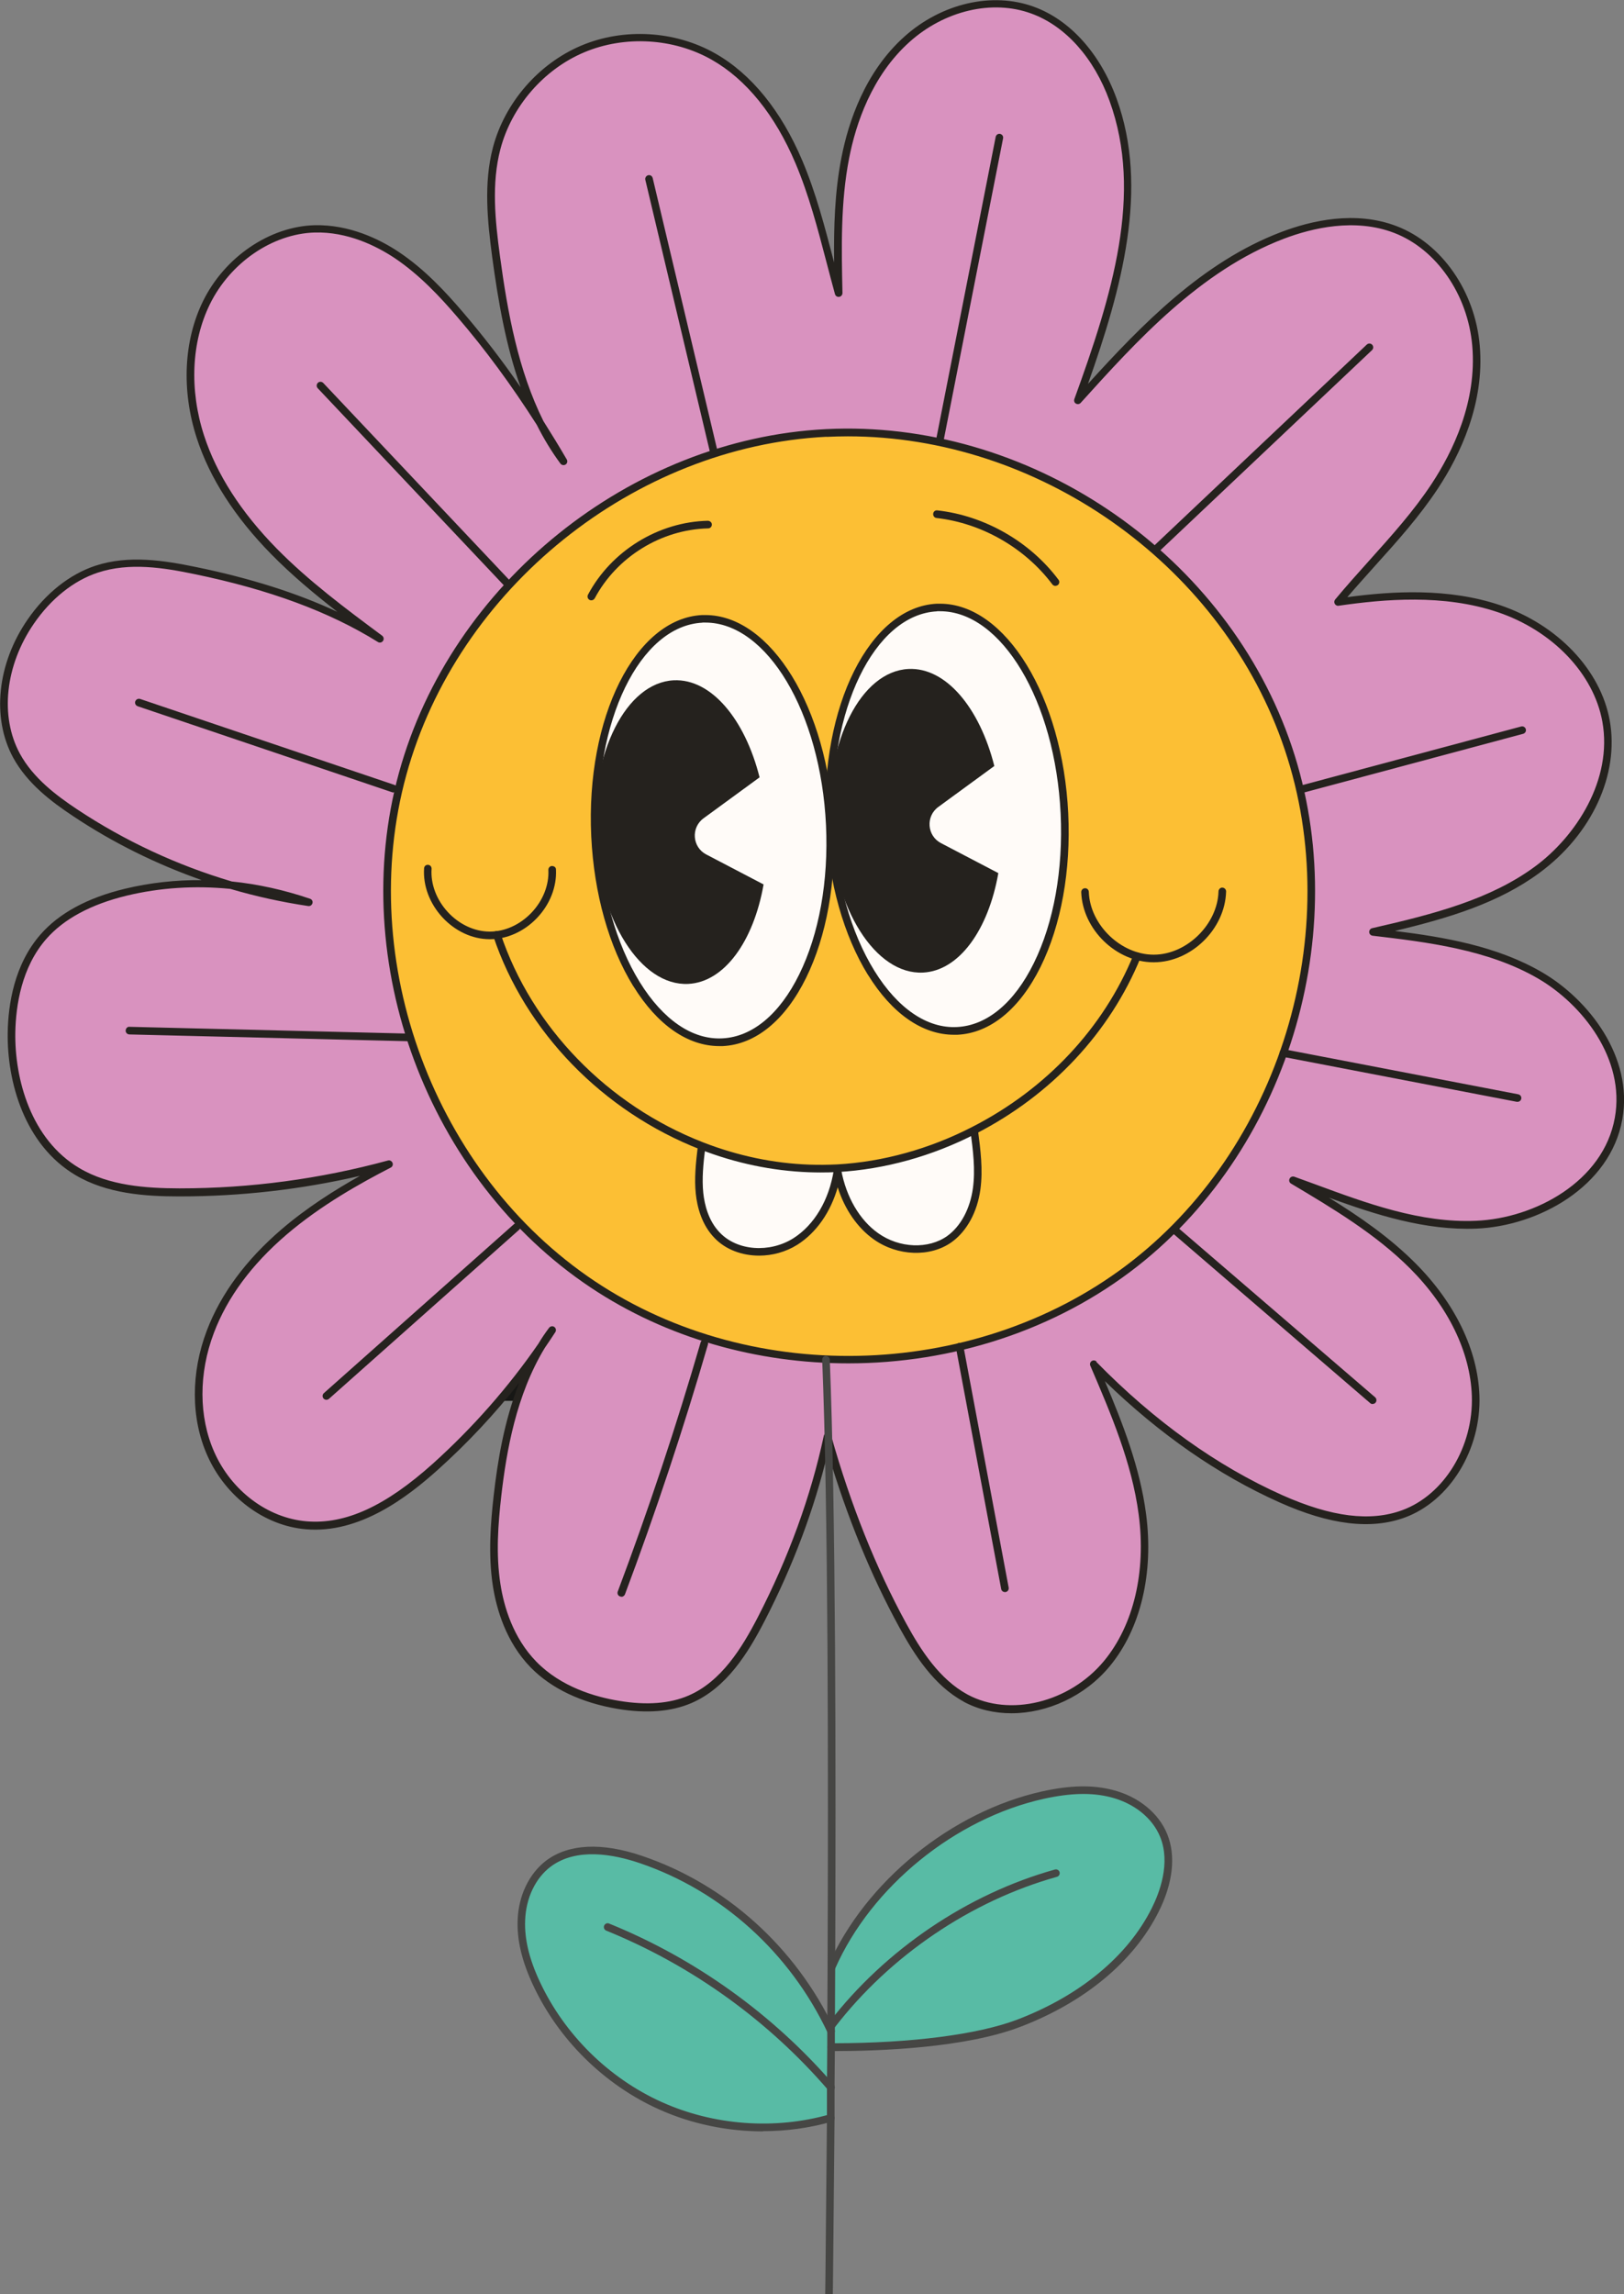 <svg width="177" height="250" viewBox="0 0 177 250" fill="none" xmlns="http://www.w3.org/2000/svg">
<rect x="0" y="0" width="177" height="250" fill="#808080" stroke="none"/>
<g clip-path="url(#clip0_230_750)">
<path d="M51.607 152.663V142.677H54.991V146.637H62.633V148.923H54.991V150.4H62.829V152.663H51.607Z" fill="#171715"/>
<path d="M64.118 152.709V142.677H75.754V145.009H67.49V146.66H75.42V148.957H67.49V150.435H75.604V152.709H64.118Z" fill="#171715"/>
<path d="M89.012 146.845C88.667 147.214 88.218 147.491 87.666 147.641C88.885 148.034 89.496 148.761 89.496 149.8V149.962C89.496 151.67 88.068 152.513 85.214 152.513H77.261V142.666H80.346V146.163H84.374C85.122 146.163 85.651 146.025 85.962 145.748C86.273 145.471 86.423 145.032 86.423 144.42V142.666H89.519V145.378C89.519 145.979 89.346 146.464 89.001 146.845H89.012ZM86.273 149.315C86.273 149.026 86.169 148.796 85.974 148.611C85.766 148.438 85.456 148.345 85.03 148.345H80.357V150.273H85.03C85.456 150.273 85.766 150.181 85.974 150.008C86.181 149.835 86.273 149.604 86.273 149.315Z" fill="#171715"/>
<path d="M94.433 152.663H91.038V142.677H94.433V152.663Z" fill="#171715"/>
<path d="M105.608 152.582H100.544L95.239 142.688H98.576L99.509 144.501H106.621L107.553 142.688H110.891L105.585 152.582H105.608ZM100.671 146.729L102.547 150.365H103.606L105.482 146.729H100.659H100.671Z" fill="#171715"/>
<path d="M128.869 152.582H123.805L118.499 142.688H121.836L122.769 144.501H129.881L130.814 142.688H134.151L128.846 152.582H128.869ZM123.931 146.729L125.807 150.365H126.866L128.742 146.729H123.92H123.931Z" fill="#171715"/>
<path d="M135.003 142.666H138.283V149.592L142.564 142.666H144.394L148.676 149.592V142.666H152.037V152.675H147.375L143.6 146.441L139.837 152.675H135.003V142.666Z" fill="#171715"/>
<path d="M157.135 152.663H153.74V142.677H157.135V152.663Z" fill="#171715"/>
<path d="M50.042 49.825V46.42H59.998V49.825H50.042Z" fill="#171715"/>
<path d="M60.17 58.657C60.17 61.058 59.595 62.801 58.444 63.898C59.1 63.91 59.997 63.933 59.997 63.933V66.392H54.416V58.726H56.303V62.998H56.326C56.383 62.998 56.476 62.952 56.579 62.871C56.683 62.79 56.809 62.64 56.947 62.432C57.086 62.224 57.212 61.97 57.327 61.659C57.442 61.358 57.546 60.954 57.627 60.447C57.707 59.938 57.742 59.384 57.742 58.773C57.742 57.387 57.477 56.36 56.947 55.679C56.418 54.998 55.797 54.663 55.06 54.663H54.91C53.115 54.663 52.217 56.048 52.217 58.807C52.217 61.035 52.689 62.328 53.633 62.686V66.311H53.621C53.311 66.311 53 66.242 52.701 66.138C52.401 66.034 52.068 65.815 51.711 65.491C51.354 65.168 51.032 64.752 50.779 64.256C50.514 63.748 50.295 63.056 50.111 62.167C49.927 61.278 49.846 60.25 49.846 59.096V58.461C49.846 57.26 49.961 56.21 50.18 55.298C50.399 54.386 50.687 53.67 51.02 53.15C51.354 52.631 51.757 52.215 52.206 51.88C52.666 51.557 53.103 51.338 53.506 51.234C53.909 51.13 54.335 51.084 54.772 51.084H55.152C55.589 51.084 56.015 51.142 56.441 51.269C56.867 51.396 57.304 51.615 57.765 51.95C58.225 52.285 58.628 52.712 58.973 53.231C59.318 53.751 59.595 54.455 59.825 55.332C60.044 56.21 60.159 57.214 60.159 58.345V58.657H60.17Z" fill="#171715"/>
<path d="M50.123 77.428V72.349L59.986 67.027V70.375L58.179 71.31V78.444L59.986 79.379V82.727L50.123 77.405V77.428ZM55.958 72.464L52.332 74.346V75.408L55.958 77.29V72.453V72.464Z" fill="#171715"/>
<path d="M50.042 91.224H59.998V94.618H56.05V102.283H53.771V94.618H52.298V102.479H50.042V91.224Z" fill="#171715"/>
<path d="M49.996 103.772H59.998V115.444H57.673V107.155H56.027V115.109H53.736V107.155H52.263V115.294H49.996V103.772Z" fill="#171715"/>
<path d="M55.843 128.743C55.474 128.397 55.198 127.946 55.048 127.392C54.657 128.616 53.932 129.228 52.896 129.228H52.735C51.032 129.228 50.192 127.796 50.192 124.933V116.956H60.009V120.05H56.522V124.09C56.522 124.841 56.66 125.372 56.936 125.684C57.212 125.995 57.65 126.145 58.26 126.145H60.009V129.251H57.304C56.706 129.251 56.222 129.078 55.843 128.731V128.743ZM53.38 125.995C53.667 125.995 53.898 125.891 54.082 125.695C54.254 125.487 54.346 125.176 54.346 124.749V120.061H52.424V124.749C52.424 125.176 52.517 125.487 52.689 125.695C52.862 125.903 53.092 125.995 53.38 125.995Z" fill="#171715"/>
<path d="M50.042 134.181V130.775H59.998V134.181H50.042Z" fill="#171715"/>
<path d="M91.395 31.966C91.279 27.026 91.176 22.038 92.12 17.19C93.063 12.341 95.17 7.573 98.83 4.283C102.501 0.993 107.91 -0.589 112.537 1.108C116.772 2.655 119.753 6.627 121.296 10.863C125.071 21.265 121.399 32.809 117.463 43.638C123.931 36.48 130.745 29.08 139.745 25.652C143.669 24.151 148.123 23.505 152.048 25.005C157.101 26.933 160.369 32.267 160.841 37.669C161.313 43.072 159.333 48.463 156.341 52.989C153.36 57.514 149.412 61.301 145.799 65.618C151.645 64.764 157.745 64.441 163.339 66.334C168.932 68.227 173.962 72.753 175.009 78.583C176.125 84.759 172.546 91.062 167.505 94.779C162.464 98.497 156.18 100.067 149.597 101.568C155.869 102.306 162.337 103.115 167.793 106.289C173.26 109.464 177.483 115.675 176.356 121.909C175.113 128.789 167.804 133.188 160.841 133.476C153.878 133.765 147.214 130.937 140.873 128.639C145.476 131.375 150.138 134.157 153.936 137.956C157.722 141.754 160.599 146.741 160.784 152.121C160.968 157.489 157.952 163.134 152.923 164.981C148.595 166.574 143.773 165.223 139.561 163.342C131.942 159.948 125.105 154.81 119.143 148.715C121.411 153.991 123.689 159.347 124.449 165.039C125.197 170.73 124.23 176.895 120.582 181.316C116.922 185.738 110.224 187.804 105.183 185.08C102.075 183.394 100.038 180.266 98.335 177.16C94.778 170.649 92.108 163.653 90.129 156.623C88.644 163.526 86.146 170.199 82.912 176.468C81.082 180.012 78.792 183.637 75.144 185.207C72.715 186.246 69.965 186.246 67.363 185.807C63.934 185.241 60.527 183.902 58.099 181.409C55.831 179.088 54.565 175.925 54.07 172.716C53.575 169.506 53.794 166.228 54.162 163.007C54.887 156.658 56.28 150.158 60.124 144.975C56.556 150.447 52.275 155.457 47.418 159.821C43.459 163.376 38.602 166.678 33.308 166.228C28.785 165.847 24.756 162.591 22.915 158.435C21.073 154.279 21.258 149.373 22.88 145.125C24.503 140.865 27.461 137.228 30.914 134.261C34.367 131.306 38.314 128.986 42.354 126.896C34.907 128.928 27.173 129.967 19.451 129.955C15.641 129.955 11.67 129.644 8.402 127.693C3.372 124.703 1.116 118.399 1.22 112.535C1.278 108.783 2.233 104.904 4.696 102.087C6.975 99.49 10.312 98.047 13.673 97.239C20.176 95.657 27.173 96.153 33.63 98.358C24.561 97.019 15.802 93.66 8.172 88.58C5.663 86.918 3.211 84.99 1.772 82.346C-0.691 77.821 0.403 71.991 3.326 67.754C5.087 65.191 7.55 63.021 10.496 62.04C13.938 60.897 17.678 61.451 21.223 62.178C28.209 63.621 35.264 65.826 41.376 69.636C37.37 66.657 33.342 63.667 29.843 60.1C26.345 56.533 23.364 52.354 21.822 47.598C20.279 42.841 20.279 37.462 22.489 32.982C24.699 28.492 29.279 25.098 34.263 24.948C37.428 24.855 40.547 26.021 43.194 27.776C45.841 29.531 48.051 31.863 50.123 34.264C54.324 39.159 58.006 44.492 61.402 50.299C56.706 43.915 55.106 35.799 54.059 27.938C53.541 24.024 53.127 19.983 54.128 16.162C55.394 11.383 58.95 7.261 63.496 5.345C68.042 3.429 73.463 3.74 77.768 6.176C82.13 8.647 85.122 13.034 87.079 17.651C89.035 22.269 90.083 27.222 91.406 31.955L91.395 31.966Z" fill="#D992BF"/>
<path d="M105.033 185.438C101.787 183.683 99.67 180.358 98.024 177.357C94.916 171.688 92.304 165.281 90.221 158.285C88.759 164.438 86.446 170.615 83.327 176.664C81.52 180.162 79.172 183.96 75.351 185.599C73.176 186.534 70.482 186.754 67.34 186.234C63.381 185.576 60.09 184.018 57.845 181.72C55.141 178.95 54.105 175.336 53.714 172.808C53.196 169.437 53.472 165.951 53.806 162.984C54.231 159.278 54.934 154.88 56.591 150.701C53.921 154.095 50.963 157.258 47.752 160.144C44.38 163.18 39.177 167.163 33.331 166.655C28.808 166.274 24.595 163.122 22.593 158.608C20.797 154.568 20.786 149.604 22.547 144.986C24.066 141.003 26.805 137.298 30.695 133.961C33.457 131.595 36.496 129.678 39.235 128.143C32.813 129.632 26.23 130.382 19.623 130.382H19.497C15.837 130.382 11.647 130.094 8.229 128.062C2.647 124.749 0.76 117.868 0.84 112.546C0.886 109.464 1.554 105.1 4.42 101.833C6.445 99.513 9.541 97.839 13.604 96.858C16.32 96.2 19.174 95.888 21.983 95.911C17.045 94.179 12.303 91.836 7.964 88.938C5.594 87.368 2.969 85.382 1.427 82.554C-0.921 78.225 -0.311 72.326 3.004 67.523C4.972 64.66 7.596 62.582 10.381 61.659C14.03 60.447 17.943 61.093 21.327 61.786C27.277 63.009 32.375 64.626 36.772 66.68C34.263 64.73 31.8 62.675 29.567 60.4C25.585 56.348 22.846 52.077 21.442 47.736C19.761 42.553 20.015 37.115 22.132 32.809C24.492 28.007 29.372 24.694 34.263 24.544C38.061 24.451 41.353 26.056 43.436 27.441C46.267 29.323 48.569 31.816 50.445 34.01C52.632 36.561 54.726 39.274 56.74 42.195C55.129 37.658 54.289 32.786 53.644 28.007C53.127 24.105 52.701 19.96 53.725 16.07C55.014 11.187 58.697 6.938 63.335 4.976C67.973 3.013 73.578 3.336 77.963 5.83C81.876 8.047 85.157 12.087 87.447 17.513C88.932 21.022 89.898 24.74 90.842 28.342C90.865 28.434 90.888 28.526 90.911 28.607C90.865 24.786 90.969 20.919 91.717 17.132C92.477 13.265 94.272 7.839 98.565 3.994C102.616 0.358 108.152 -0.923 112.687 0.739C116.623 2.17 119.903 5.818 121.698 10.748C125.255 20.526 122.274 31.401 118.579 41.837C124.403 35.43 131.032 28.561 139.618 25.294C142.887 24.047 147.721 22.916 152.221 24.647C157.124 26.517 160.772 31.747 161.278 37.658C161.831 43.984 159.103 49.618 156.721 53.231C154.718 56.267 152.347 58.911 149.827 61.705C148.849 62.802 147.836 63.921 146.846 65.076C151.749 64.418 157.849 64.048 163.5 65.953C169.761 68.077 174.457 73.007 175.446 78.525C176.505 84.401 173.501 90.924 167.781 95.126C163.362 98.381 158.021 100.021 152.025 101.452C157.377 102.122 163.143 103.092 168.046 105.943C173.133 108.898 178.047 115.178 176.816 121.99C175.492 129.355 167.632 133.615 160.91 133.892C155.34 134.111 150.011 132.403 144.843 130.521C148.193 132.587 151.461 134.85 154.269 137.667C158.597 142.008 161.071 147.133 161.244 152.109C161.44 157.985 158.021 163.561 153.118 165.374C149.436 166.724 144.958 166.193 139.446 163.723C132.782 160.744 126.394 156.311 120.421 150.516C122.377 155.145 124.242 159.913 124.909 164.981C125.761 171.457 124.322 177.507 120.95 181.582C118.234 184.872 114.125 186.708 110.235 186.708C108.405 186.708 106.61 186.303 105.033 185.449V185.438ZM119.489 148.415C125.819 154.88 132.644 159.763 139.779 162.949C145.097 165.316 149.355 165.858 152.831 164.577C157.411 162.891 160.599 157.65 160.415 152.121C160.254 147.364 157.872 142.435 153.694 138.244C149.919 134.469 145.246 131.687 140.712 128.986C140.527 128.882 140.458 128.651 140.55 128.455C140.643 128.258 140.861 128.166 141.068 128.235C141.805 128.501 142.542 128.778 143.29 129.043C148.952 131.133 154.81 133.303 160.876 133.038C167.275 132.772 174.756 128.755 175.999 121.817C177.161 115.398 172.465 109.452 167.632 106.636C162.165 103.461 155.478 102.664 149.597 101.972C149.401 101.949 149.24 101.787 149.228 101.579C149.228 101.371 149.355 101.198 149.551 101.152C156.387 99.594 162.452 98 167.298 94.433C171.775 91.132 175.78 84.978 174.641 78.641C173.697 73.422 169.22 68.735 163.247 66.715C157.342 64.718 150.874 65.295 145.902 66.011C145.718 66.046 145.568 65.953 145.476 65.803C145.396 65.653 145.407 65.468 145.522 65.33C146.731 63.875 147.997 62.467 149.217 61.105C151.703 58.334 154.062 55.713 156.03 52.735C158.344 49.225 160.991 43.765 160.461 37.681C159.978 32.082 156.548 27.141 151.933 25.375C147.686 23.747 143.048 24.832 139.917 26.021C130.814 29.496 123.897 37.138 117.785 43.903C117.647 44.053 117.44 44.077 117.267 43.984C117.095 43.892 117.026 43.672 117.095 43.488C121.215 32.151 124.61 21.138 120.927 10.99C119.224 6.292 116.116 2.828 112.41 1.478C108.164 -0.081 102.95 1.143 99.129 4.572C95.008 8.266 93.271 13.507 92.546 17.247C91.602 22.061 91.717 27.083 91.82 31.932C91.82 32.14 91.671 32.324 91.464 32.347C91.245 32.382 91.061 32.255 91.003 32.047C90.681 30.87 90.37 29.692 90.06 28.503C89.127 24.936 88.16 21.242 86.699 17.79C84.478 12.537 81.324 8.635 77.572 6.511C73.406 4.145 68.077 3.844 63.669 5.703C59.261 7.562 55.762 11.602 54.542 16.243C53.552 19.995 53.967 24.035 54.485 27.857C55.313 34.033 56.487 40.394 59.226 45.889C60.078 47.24 60.93 48.625 61.77 50.068C61.885 50.253 61.828 50.507 61.643 50.622C61.471 50.738 61.218 50.703 61.079 50.518C60.09 49.179 59.238 47.759 58.501 46.293C55.739 41.964 52.885 38.074 49.823 34.518C47.982 32.371 45.726 29.935 42.975 28.099C40.984 26.783 37.854 25.236 34.286 25.34C29.694 25.479 25.102 28.619 22.88 33.144C20.855 37.265 20.625 42.472 22.236 47.447C23.605 51.673 26.276 55.829 30.166 59.788C33.641 63.321 37.704 66.346 41.652 69.278C41.825 69.416 41.87 69.659 41.744 69.844C41.617 70.028 41.376 70.086 41.18 69.959C35.897 66.669 29.349 64.245 21.166 62.559C17.885 61.878 14.11 61.255 10.646 62.409C8.022 63.275 5.559 65.249 3.695 67.962C0.564 72.51 -0.034 78.063 2.164 82.127C3.614 84.794 6.146 86.698 8.425 88.211C13.592 91.639 19.301 94.295 25.263 96.061C28.105 96.35 30.971 96.984 33.791 97.943C33.998 98.012 34.113 98.22 34.056 98.428C33.998 98.635 33.803 98.774 33.595 98.739C30.73 98.312 27.887 97.689 25.102 96.869C21.246 96.488 17.436 96.731 13.8 97.608C9.898 98.555 6.952 100.148 5.041 102.33C2.348 105.412 1.726 109.568 1.669 112.512C1.588 117.603 3.372 124.172 8.655 127.3C11.901 129.228 15.952 129.494 19.497 129.505H19.623C27.277 129.505 34.896 128.478 42.285 126.469C42.492 126.411 42.699 126.527 42.78 126.723C42.86 126.919 42.78 127.15 42.584 127.242C39.269 128.951 34.977 131.341 31.224 134.55C27.438 137.794 24.779 141.384 23.318 145.24C21.637 149.662 21.649 154.395 23.352 158.239C25.228 162.476 29.176 165.431 33.4 165.789C37.647 166.147 42.02 164.138 47.199 159.486C51.515 155.595 55.371 151.22 58.674 146.441C59.031 145.84 59.422 145.263 59.848 144.697C59.986 144.524 60.239 144.478 60.412 144.605C60.596 144.732 60.642 144.986 60.527 145.171C60.147 145.748 59.767 146.325 59.376 146.891C56.257 152.028 55.198 158.135 54.634 163.03C54.289 166.089 54.036 169.368 54.542 172.623C54.91 175.036 55.9 178.465 58.455 181.085C61.137 183.833 64.843 184.93 67.49 185.357C70.471 185.853 73.014 185.657 75.04 184.78C78.608 183.244 80.864 179.596 82.602 176.225C85.951 169.726 88.368 163.088 89.783 156.484C89.818 156.3 89.979 156.161 90.175 156.161C90.382 156.161 90.531 156.277 90.589 156.461C92.718 164 95.469 170.88 98.76 176.906C100.349 179.816 102.386 183.002 105.447 184.664C110.04 187.146 116.577 185.542 120.329 181.005C123.551 177.103 124.932 171.284 124.104 165.039C123.356 159.37 121.054 154.014 118.833 148.83C118.752 148.646 118.821 148.438 118.982 148.322C119.051 148.276 119.132 148.253 119.212 148.253C119.316 148.253 119.431 148.299 119.512 148.38L119.489 148.415Z" fill="#25221E"/>
<path d="M90.059 47.182C69.009 48.244 49.478 63.944 43.885 84.332C38.291 104.719 47.038 128.235 64.59 139.952C82.141 151.67 107.139 150.7 123.735 137.655C140.332 124.61 147.237 100.482 140.09 80.591C132.943 60.7 112.249 46.062 90.059 47.182Z" fill="#FCBF34"/>
<path d="M64.498 140.091C55.981 134.4 49.202 125.661 45.404 115.456C41.606 105.25 41.007 94.191 43.724 84.297C46.44 74.404 52.597 65.203 61.068 58.392C69.539 51.58 79.828 47.54 90.048 47.032C111.777 45.935 132.874 60.042 140.24 80.557C143.704 90.208 143.969 101.291 140.965 111.75C137.961 122.221 131.884 131.468 123.827 137.794C115.771 144.12 105.367 147.838 94.514 148.265C93.823 148.288 93.132 148.299 92.442 148.299C82.314 148.299 72.462 145.413 64.486 140.091H64.498ZM90.071 47.344C68.998 48.406 49.639 63.979 44.046 84.378C38.441 104.777 47.119 128.097 64.682 139.826C82.245 151.555 107.036 150.585 123.643 137.54C140.251 124.483 147.099 100.563 139.952 80.661C132.897 61.012 113.158 47.297 92.419 47.297C91.636 47.297 90.854 47.321 90.082 47.355L90.071 47.344Z" fill="#FCBF34"/>
<path d="M64.359 140.299C46.601 128.443 37.819 104.858 43.482 84.216C49.144 63.587 68.721 47.828 90.037 46.766C111.881 45.681 133.069 59.846 140.481 80.453C147.721 100.586 140.781 124.783 123.989 137.979C115.046 145.009 103.744 148.576 92.453 148.576C82.555 148.576 72.658 145.84 64.359 140.299ZM90.082 47.597C69.113 48.648 49.858 64.141 44.287 84.447C38.717 104.742 47.349 127.947 64.82 139.618C82.291 151.289 106.967 150.331 123.482 137.344C139.998 124.356 146.823 100.552 139.699 80.753C132.678 61.208 113.032 47.551 92.407 47.551C91.636 47.551 90.854 47.574 90.082 47.609V47.597Z" fill="#25221E"/>
<path d="M125.738 104.869H125.773C129.847 104.846 133.518 101.244 133.633 97.157C133.633 96.927 133.461 96.742 133.231 96.73C133.023 96.707 132.816 96.903 132.805 97.134C132.713 100.725 129.352 104.026 125.773 104.038H125.738C122.159 104.038 118.798 100.782 118.671 97.204C118.671 96.973 118.476 96.776 118.246 96.8C118.015 96.8 117.843 96.996 117.843 97.227C117.992 101.302 121.675 104.869 125.738 104.869Z" fill="#25221E"/>
<path d="M53.391 102.353C55.244 102.353 57.109 101.522 58.513 100.055C59.928 98.578 60.688 96.65 60.596 94.768C60.596 94.537 60.435 94.387 60.159 94.376C59.928 94.376 59.756 94.583 59.767 94.814C59.848 96.465 59.169 98.162 57.914 99.478C56.66 100.783 55.026 101.522 53.391 101.522H53.334C51.688 101.51 50.031 100.725 48.799 99.386C47.568 98.047 46.923 96.327 47.038 94.687C47.05 94.456 46.889 94.26 46.658 94.249C46.417 94.226 46.233 94.399 46.221 94.63C46.094 96.5 46.819 98.439 48.201 99.952C49.593 101.464 51.458 102.341 53.334 102.353H53.391Z" fill="#25221E"/>
<path d="M91.268 127.312C90.255 127.358 89.231 127.37 88.218 127.335C84.201 127.185 80.231 126.331 76.502 124.876L76.456 124.991C76.248 126.665 76.064 128.374 76.237 130.048C76.409 131.722 76.996 133.43 78.182 134.631C80.323 136.859 84.086 136.917 86.687 135.277C89.288 133.627 90.808 130.614 91.279 127.566V127.312H91.268Z" fill="#FFFBF8"/>
<path d="M91.268 127.312V127.566C91.774 130.302 93.144 133.072 95.48 134.723C97.817 136.374 101.177 136.674 103.491 135.012C105.206 133.776 106.149 131.675 106.449 129.563C106.736 127.462 106.46 125.314 106.184 123.213V123.179C101.546 125.568 96.459 127.023 91.268 127.312Z" fill="#FFFBF8"/>
<path d="M89.427 127.773C90.048 127.773 90.669 127.762 91.291 127.727C96.413 127.438 101.615 125.995 106.357 123.548C114.609 119.323 120.985 112.5 124.311 104.361C124.403 104.153 124.299 103.911 124.081 103.819C123.862 103.726 123.632 103.83 123.54 104.05C120.283 112.015 114.045 118.676 105.965 122.809C101.327 125.199 96.24 126.619 91.233 126.896C90.244 126.942 89.231 126.954 88.218 126.919C84.305 126.78 80.415 125.961 76.64 124.495C66.224 120.443 57.96 111.934 54.554 101.741C54.485 101.521 54.254 101.406 54.024 101.475C53.806 101.544 53.69 101.787 53.76 102.006C57.247 112.431 65.695 121.124 76.329 125.268C80.185 126.769 84.178 127.6 88.172 127.75C88.575 127.762 88.989 127.773 89.392 127.773H89.427Z" fill="#25221E"/>
<path d="M82.728 136.836C84.167 136.836 85.64 136.443 86.906 135.647C88.966 134.342 90.52 132.114 91.302 129.39C92.062 131.791 93.455 133.811 95.239 135.07C97.828 136.905 101.396 137.032 103.732 135.358C105.378 134.169 106.518 132.08 106.851 129.632C107.151 127.473 106.863 125.28 106.587 123.167C106.552 122.936 106.368 122.786 106.126 122.809C105.896 122.844 105.746 123.052 105.77 123.271C106.046 125.326 106.322 127.462 106.034 129.517C105.723 131.745 104.711 133.627 103.249 134.689C101.2 136.155 98.024 136.039 95.71 134.389C93.685 132.957 92.223 130.44 91.682 127.496C91.648 127.3 91.475 127.162 91.279 127.162C91.072 127.162 90.911 127.312 90.877 127.508C90.359 130.787 88.759 133.488 86.469 134.943C83.879 136.57 80.369 136.316 78.481 134.354C77.204 133.061 76.789 131.272 76.651 130.013C76.49 128.432 76.651 126.827 76.87 125.049C76.893 124.818 76.732 124.61 76.513 124.587C76.283 124.564 76.076 124.726 76.053 124.945C75.834 126.769 75.661 128.42 75.834 130.094C75.984 131.491 76.456 133.465 77.894 134.931C79.103 136.189 80.887 136.836 82.74 136.836H82.728Z" fill="#25221E"/>
<path d="M115.034 63.841C115.126 63.841 115.207 63.818 115.288 63.76C115.472 63.621 115.506 63.356 115.368 63.183C112.261 59.027 107.323 56.198 102.167 55.621C101.914 55.587 101.73 55.76 101.707 55.99C101.684 56.221 101.845 56.429 102.075 56.452C107.001 57.006 111.72 59.719 114.701 63.691C114.781 63.794 114.908 63.852 115.034 63.852V63.841Z" fill="#25221E"/>
<path d="M64.451 65.422C64.601 65.422 64.739 65.341 64.82 65.203C67.225 60.689 72.071 57.699 77.181 57.584C77.411 57.584 77.595 57.387 77.584 57.157C77.584 56.926 77.376 56.764 77.158 56.752C71.76 56.868 66.627 60.031 64.083 64.81C63.98 65.018 64.049 65.261 64.256 65.376C64.313 65.411 64.382 65.422 64.451 65.422Z" fill="#25221E"/>
<path d="M90.566 227.482C90.577 226.028 90.589 224.561 90.6 223.095C90.6 222.495 90.6 221.906 90.6 221.329H90.554C86.48 212.659 78.884 205.709 69.838 202.639C66.512 201.507 62.575 200.976 59.756 203.066C57.868 204.486 56.879 206.887 56.798 209.265C56.706 211.632 57.431 213.964 58.432 216.111C61.171 221.987 66.051 226.813 71.956 229.468C77.733 232.077 84.431 232.562 90.531 230.818C90.531 229.699 90.543 228.602 90.543 227.482H90.566Z" fill="#58BBA5"/>
<path d="M90.6 223.107H90.612C90.612 223.107 103.537 223.349 111.029 220.498C117.198 218.143 122.953 214.056 125.911 208.145C127.177 205.64 127.902 202.627 126.831 200.018C125.876 197.686 123.609 196.082 121.169 195.458C118.74 194.823 116.162 195.077 113.699 195.62C103.928 197.779 94.698 205.19 90.646 214.368H90.623C90.623 216.7 90.6 219.009 90.589 221.341C90.589 221.929 90.577 222.507 90.589 223.107H90.6Z" fill="#58BBA5"/>
<path d="M89.76 290.365C89.99 290.365 90.175 290.18 90.175 289.961C90.474 275.877 90.773 253.226 90.957 230.83C90.957 230.276 90.957 229.722 90.957 229.168C90.957 228.614 90.957 228.06 90.957 227.494L90.992 223.119C90.992 222.818 90.992 222.518 90.992 222.23C90.992 221.93 90.992 221.641 90.992 221.352L91.026 214.391C91.118 193.057 91.084 164.254 90.439 148.161C90.439 147.93 90.198 147.791 90.013 147.757C89.783 147.757 89.611 147.965 89.611 148.184C90.267 164.254 90.29 193.045 90.198 214.368L90.163 221.329C90.163 221.618 90.163 221.906 90.163 222.207C90.163 222.507 90.163 222.807 90.163 223.107L90.129 227.482C90.129 228.037 90.129 228.591 90.129 229.145C90.129 229.699 90.129 230.253 90.129 230.819C89.944 253.203 89.645 275.865 89.346 289.938C89.346 290.168 89.519 290.353 89.749 290.365H89.76Z" fill="#464644"/>
<path d="M83.165 232.25C85.709 232.25 88.241 231.904 90.658 231.211C90.877 231.153 91.003 230.923 90.946 230.703C90.888 230.484 90.658 230.357 90.439 230.415C84.478 232.123 77.814 231.638 72.14 229.087C66.35 226.489 61.505 221.699 58.824 215.938C57.673 213.479 57.155 211.297 57.235 209.288C57.316 206.864 58.352 204.671 60.032 203.412C62.84 201.323 66.857 202.062 69.734 203.043C78.642 206.067 86.1 212.809 90.209 221.525C90.313 221.733 90.554 221.814 90.762 221.722C90.969 221.618 91.061 221.375 90.957 221.168C86.756 212.244 79.126 205.352 69.999 202.258C65.602 200.757 61.989 200.93 59.537 202.754C57.661 204.174 56.499 206.61 56.418 209.277C56.337 211.424 56.879 213.721 58.087 216.307C60.849 222.253 65.856 227.194 71.817 229.872C75.362 231.465 79.275 232.273 83.177 232.273L83.165 232.25Z" fill="#464644"/>
<path d="M90.612 223.522C90.612 223.522 90.739 223.522 90.934 223.522C95.929 223.522 105.194 223.176 111.179 220.89C118.211 218.212 123.574 213.756 126.279 208.341C127.844 205.236 128.178 202.223 127.211 199.868C126.279 197.571 124.058 195.77 121.272 195.065C119.097 194.5 116.657 194.546 113.619 195.216C103.698 197.409 94.318 205.04 90.278 214.194C90.186 214.402 90.278 214.645 90.485 214.737C90.692 214.829 90.934 214.737 91.026 214.529C94.962 205.594 104.112 198.159 113.791 196.024C116.703 195.389 119.017 195.331 121.065 195.862C123.597 196.508 125.6 198.113 126.44 200.168C127.614 203.031 126.371 206.275 125.531 207.949C122.918 213.179 117.705 217.485 110.868 220.094C106.587 221.721 99.313 222.657 90.911 222.668C90.474 222.668 90.405 222.668 90.29 222.807C90.14 222.98 90.151 223.234 90.324 223.395C90.405 223.465 90.497 223.499 90.6 223.499L90.612 223.522Z" fill="#464644"/>
<path d="M90.566 227.898C90.658 227.898 90.761 227.863 90.842 227.794C91.015 227.644 91.038 227.378 90.888 227.205C84.259 219.517 75.777 213.433 66.385 209.623C66.178 209.531 65.936 209.635 65.844 209.854C65.764 210.062 65.856 210.304 66.074 210.397C75.351 214.16 83.706 220.163 90.255 227.759C90.336 227.852 90.451 227.898 90.566 227.898Z" fill="#464644"/>
<path d="M90.681 221.075C90.808 221.075 90.923 221.018 91.003 220.914C97.023 213.11 105.839 207.141 115.196 204.532C115.414 204.474 115.541 204.244 115.483 204.024C115.426 203.805 115.196 203.678 114.977 203.736C105.459 206.391 96.482 212.463 90.359 220.406C90.221 220.59 90.255 220.844 90.428 220.983C90.508 221.041 90.589 221.075 90.681 221.075Z" fill="#464644"/>
<path d="M77.802 49.664C77.802 49.664 77.86 49.664 77.894 49.664C78.113 49.606 78.251 49.387 78.205 49.168L71.138 19.406C71.081 19.187 70.874 19.037 70.643 19.095C70.425 19.152 70.287 19.372 70.333 19.591L77.399 49.352C77.445 49.549 77.618 49.676 77.802 49.676V49.664Z" fill="#25221E"/>
<path d="M55.198 63.898C55.302 63.898 55.405 63.864 55.486 63.783C55.647 63.621 55.659 63.367 55.497 63.194L35.23 41.733C35.069 41.572 34.804 41.56 34.643 41.722C34.482 41.883 34.47 42.137 34.631 42.31L54.899 63.771C54.98 63.852 55.095 63.898 55.198 63.898Z" fill="#25221E"/>
<path d="M42.883 86.352C43.056 86.352 43.217 86.248 43.275 86.075C43.344 85.856 43.229 85.625 43.01 85.544L15.273 76.17C15.054 76.101 14.824 76.216 14.743 76.436C14.663 76.655 14.789 76.886 15.008 76.966L42.745 86.341C42.745 86.341 42.837 86.364 42.883 86.364V86.352Z" fill="#25221E"/>
<path d="M44.471 113.47C44.702 113.47 44.886 113.285 44.886 113.066C44.886 112.835 44.713 112.65 44.483 112.639L14.122 111.9C13.892 111.865 13.707 112.073 13.696 112.304C13.684 112.535 13.869 112.719 14.099 112.731L44.46 113.47H44.471Z" fill="#25221E"/>
<path d="M35.575 152.548C35.667 152.548 35.771 152.513 35.851 152.444L56.579 134.019C56.752 133.869 56.763 133.603 56.614 133.43C56.464 133.257 56.2 133.245 56.027 133.396L35.299 151.82C35.126 151.97 35.115 152.236 35.264 152.409C35.345 152.502 35.46 152.548 35.575 152.548Z" fill="#25221E"/>
<path d="M67.72 174.02C67.881 174.02 68.042 173.916 68.112 173.755C71.449 164.854 74.499 155.688 77.158 146.521C77.215 146.302 77.1 146.071 76.882 146.002C76.663 145.933 76.433 146.06 76.364 146.279C73.705 155.422 70.666 164.565 67.329 173.443C67.248 173.662 67.352 173.893 67.57 173.974C67.617 173.997 67.663 173.997 67.72 173.997V174.02Z" fill="#25221E"/>
<path d="M109.522 173.501C109.522 173.501 109.568 173.501 109.602 173.501C109.832 173.454 109.97 173.247 109.936 173.016L104.998 146.683C104.952 146.464 104.757 146.302 104.515 146.348C104.285 146.394 104.147 146.602 104.181 146.833L109.119 173.166C109.153 173.362 109.326 173.501 109.522 173.501Z" fill="#25221E"/>
<path d="M149.608 152.998C149.723 152.998 149.838 152.952 149.919 152.859C150.068 152.686 150.045 152.421 149.873 152.271L128.466 133.857C128.293 133.707 128.028 133.73 127.879 133.904C127.729 134.077 127.752 134.342 127.925 134.492L149.332 152.906C149.412 152.975 149.505 153.009 149.597 153.009L149.608 152.998Z" fill="#25221E"/>
<path d="M165.399 120.073C165.594 120.073 165.767 119.935 165.802 119.738C165.848 119.508 165.698 119.3 165.468 119.254L139.952 114.347C139.722 114.301 139.515 114.451 139.469 114.682C139.422 114.913 139.572 115.121 139.802 115.167L165.318 120.073C165.318 120.073 165.364 120.073 165.399 120.073Z" fill="#25221E"/>
<path d="M141.989 86.387C141.989 86.387 142.058 86.387 142.093 86.375L166.009 79.968C166.227 79.91 166.365 79.68 166.296 79.46C166.239 79.241 166.009 79.114 165.79 79.172L141.874 85.579C141.655 85.636 141.517 85.867 141.586 86.087C141.632 86.271 141.805 86.398 141.989 86.398V86.387Z" fill="#25221E"/>
<path d="M126.187 60.077C126.291 60.077 126.394 60.043 126.475 59.962L149.539 38.154C149.7 37.993 149.712 37.739 149.551 37.566C149.401 37.404 149.136 37.392 148.964 37.554L125.899 59.361C125.738 59.523 125.727 59.777 125.888 59.95C125.968 60.031 126.083 60.077 126.187 60.077Z" fill="#25221E"/>
<path d="M102.42 48.452C102.616 48.452 102.789 48.313 102.823 48.117L109.326 15.077C109.372 14.846 109.222 14.639 109.004 14.592C108.773 14.546 108.566 14.696 108.52 14.916L102.017 47.956C101.971 48.187 102.121 48.394 102.34 48.441C102.363 48.441 102.397 48.441 102.42 48.441V48.452Z" fill="#25221E"/>
<path d="M90.428 89.896C91.038 102.641 97.264 112.685 104.331 112.35C111.398 112.003 116.634 101.406 116.024 88.661C115.414 75.916 109.188 65.872 102.121 66.207C95.055 66.553 89.818 77.151 90.428 89.896Z" fill="#FFFBF8"/>
<path d="M94.606 106.255C91.947 101.949 90.313 96.153 90.013 89.919C89.392 76.966 94.813 66.149 102.098 65.791C102.225 65.791 102.34 65.791 102.455 65.791C109.591 65.791 115.817 75.916 116.427 88.649C116.726 94.883 115.656 100.806 113.423 105.343C111.144 109.96 107.922 112.592 104.342 112.766C104.216 112.766 104.089 112.766 103.974 112.766C100.533 112.766 97.218 110.468 94.606 106.243V106.255ZM102.133 66.623C95.308 66.957 90.232 77.382 90.842 89.873C91.13 95.969 92.718 101.625 95.308 105.804C97.851 109.914 101.062 112.096 104.308 111.923C107.565 111.761 110.546 109.291 112.675 104.962C114.85 100.552 115.886 94.768 115.598 88.672C115.011 76.378 109.153 66.611 102.455 66.611C102.34 66.611 102.236 66.611 102.121 66.611L102.133 66.623Z" fill="#25221E"/>
<path d="M99.014 72.903C103.088 72.707 106.771 77.128 108.371 83.477L102.259 87.945C100.878 88.961 101.028 91.085 102.559 91.882L108.808 95.149C107.726 101.314 104.55 105.793 100.602 105.989C95.423 106.243 90.865 99.039 90.428 89.896C89.99 80.764 93.835 73.157 99.014 72.903Z" fill="#25221E"/>
<path d="M78.758 113.594C85.825 113.252 91.057 102.645 90.444 89.902C89.832 77.158 83.607 67.105 76.541 67.447C69.474 67.788 64.242 78.396 64.855 91.139C65.467 103.882 71.692 113.935 78.758 113.594Z" fill="#FFFBF8"/>
<path d="M69.032 107.49C66.374 103.195 64.739 97.389 64.44 91.155C63.819 78.202 69.239 67.385 76.525 67.027C76.651 67.027 76.766 67.027 76.882 67.027C84.017 67.027 90.244 77.151 90.854 89.885C91.153 96.119 90.082 102.041 87.85 106.578C85.571 111.196 82.348 113.828 78.769 114.001C78.642 114.001 78.516 114.001 78.401 114.001C74.959 114.001 71.645 111.704 69.032 107.478V107.49ZM76.559 67.858C69.734 68.193 64.67 78.617 65.269 91.109C65.556 97.204 67.145 102.861 69.734 107.04C72.278 111.15 75.477 113.331 78.734 113.158C81.992 112.997 84.972 110.526 87.102 106.197C89.277 101.787 90.313 96.003 90.025 89.908C89.438 77.613 83.58 67.847 76.882 67.847C76.766 67.847 76.663 67.847 76.548 67.847L76.559 67.858Z" fill="#25221E"/>
<path d="M73.429 74.138C77.503 73.942 81.186 78.363 82.786 84.713L76.674 89.18C75.293 90.196 75.443 92.32 76.974 93.117L83.223 96.384C82.141 102.549 78.965 107.028 75.017 107.224C69.838 107.478 65.28 100.275 64.843 91.132C64.406 82 68.25 74.392 73.429 74.138Z" fill="#25221E"/>
</g>
<defs>
<clipPath id="clip0_230_750">
<rect width="177" height="290.365" fill="white"/>
</clipPath>
</defs>
</svg>
